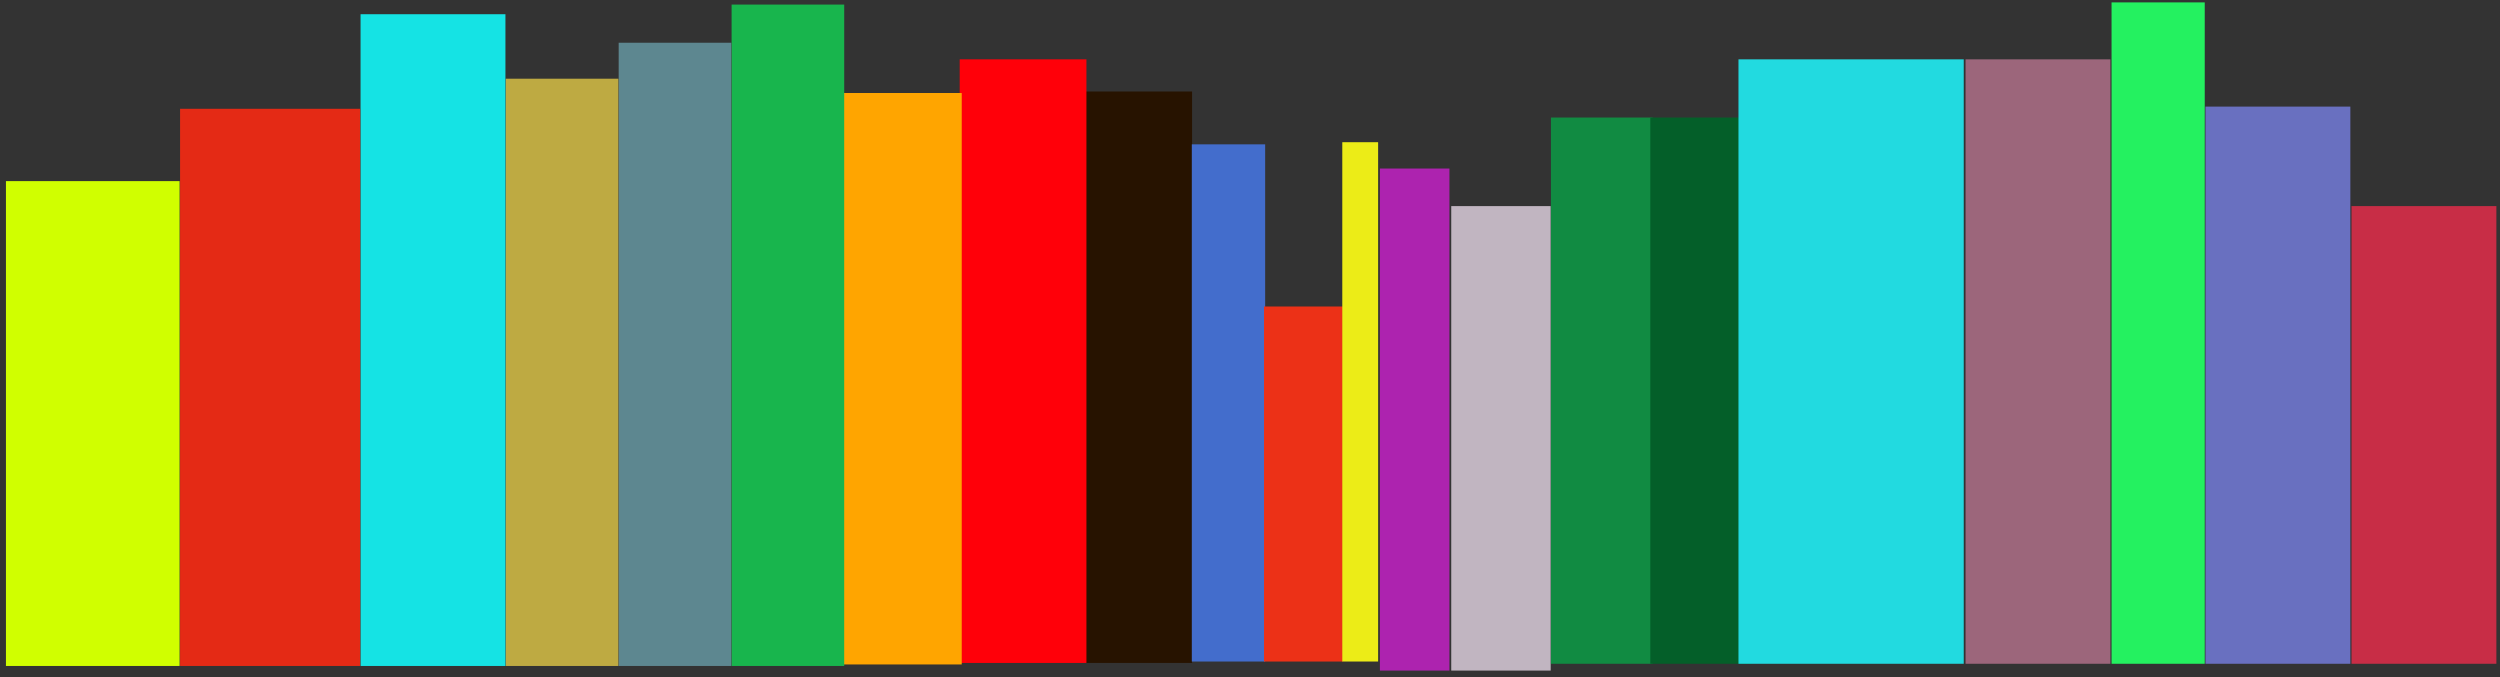 <?xml version="1.0" encoding="UTF-8" standalone="no"?><!DOCTYPE svg PUBLIC "-//W3C//DTD SVG 1.1//EN" "http://www.w3.org/Graphics/SVG/1.1/DTD/svg11.dtd"><svg width="100%" height="100%" viewBox="0 0 288 78" version="1.1" xmlns="http://www.w3.org/2000/svg" xmlns:xlink="http://www.w3.org/1999/xlink" xml:space="preserve" xmlns:serif="http://www.serif.com/" style="fill-rule:evenodd;clip-rule:evenodd;stroke-linejoin:round;stroke-miterlimit:1.414;"><rect x="0" y="0" width="288" height="78" fill="#333333" stroke="none"/><g id="books"><rect x="125.105" y="10.54" width="12.223" height="65.831" style="fill:#271300;"/><rect x="110.557" y="6.836" width="14.6" height="69.536" style="fill:#ff0009;"/><rect x="97.03" y="10.714" width="13.762" height="65.831" style="fill:#ffa500;"/><rect x="84.28" y="0.528" width="12.972" height="76.191" style="fill:#18b54d;"/><rect x="71.272" y="4.924" width="12.972" height="71.795" style="fill:#5d8790;"/><rect x="58.263" y="9.067" width="12.972" height="67.652" style="fill:#beaa42;"/><rect x="41.537" y="1.638" width="16.689" height="75.081" style="fill:#15e3e4;"/><rect x="20.745" y="12.534" width="20.745" height="64.185" style="fill:#e42a15;"/><rect x="0.685" y="20.865" width="20.004" height="55.854" style="fill:#d0ff00;"/><rect x="137.296" y="16.628" width="8.45" height="59.58" style="fill:#436dcc;"/><rect x="145.614" y="35.309" width="9.09" height="40.9" style="fill:#ec3117;"/><rect x="154.632" y="16.382" width="4.127" height="59.826" style="fill:#ecec17;"/><rect x="158.965" y="19.415" width="8.011" height="57.835" style="fill:#ad23af;"/><rect x="167.183" y="23.743" width="11.456" height="53.507" style="fill:#c1b5c1;"/><rect x="178.669" y="13.541" width="11.711" height="62.926" style="fill:#118b42;"/><rect x="190.115" y="13.541" width="11.711" height="62.926" style="fill:#045f29;"/><rect x="200.272" y="6.836" width="25.951" height="69.63" style="fill:#22dae0;"/><rect x="226.43" y="6.836" width="16.689" height="69.63" style="fill:#9c667b;"/><rect x="243.252" y="0.276" width="10.733" height="76.191" style="fill:#24f160;"/><rect x="254.071" y="12.281" width="16.689" height="64.185" style="fill:#6970c0;"/><rect x="270.894" y="23.743" width="16.689" height="52.723" style="fill:#c82d46;"/></g></svg>